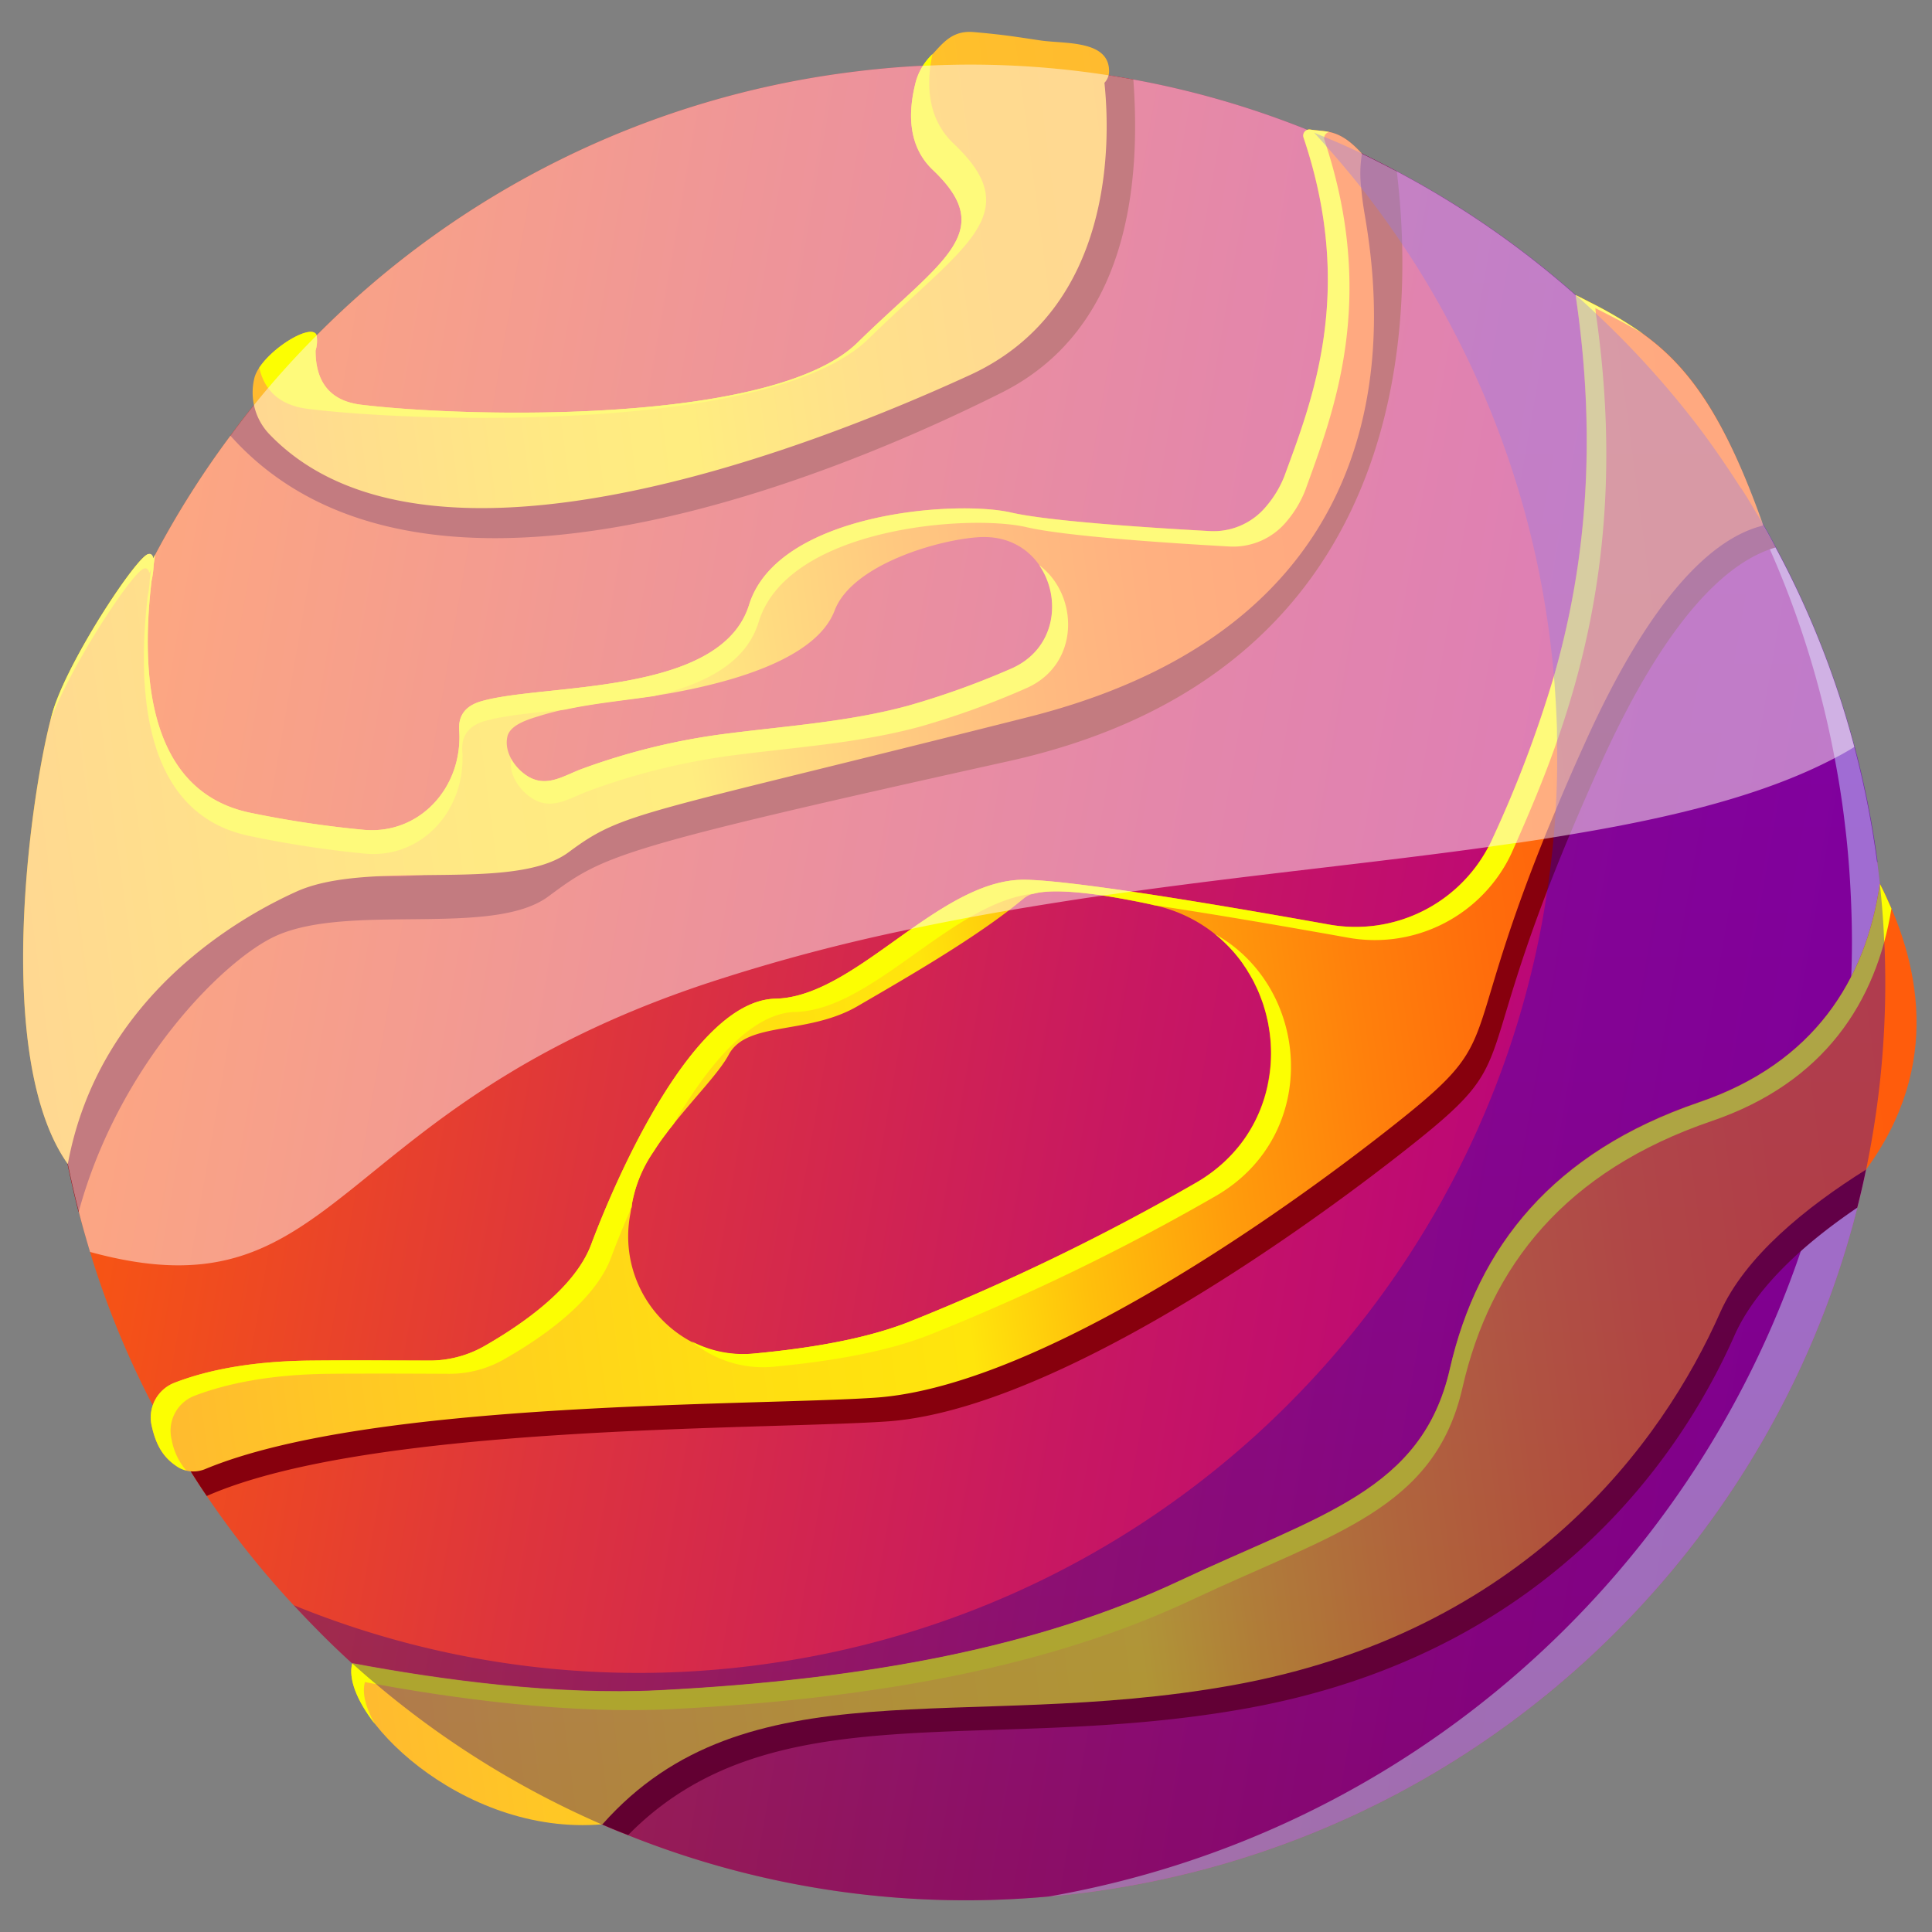 <svg xmlns="http://www.w3.org/2000/svg" xmlns:xlink="http://www.w3.org/1999/xlink" viewBox="0 0 500 500"><rect x="0" y="0" width="500" height="500" fill="#808080" stroke="none"/><defs><style>.cls-1{isolation:isolate;}.cls-2{fill:url(#linear-gradient);}.cls-3{fill:#fff;opacity:0.65;mix-blend-mode:color-dodge;}.cls-4{fill:#87000d;}.cls-5{fill:url(#linear-gradient-2);}.cls-6{fill:#fcfe02;}.cls-7{fill:url(#linear-gradient-3);}.cls-8{fill:url(#linear-gradient-4);}.cls-9{fill:url(#linear-gradient-5);}.cls-10{opacity:0.35;mix-blend-mode:color-burn;fill:url(#linear-gradient-6);}.cls-11{fill:#fff7f5;opacity:0.5;mix-blend-mode:overlay;}</style><linearGradient id="linear-gradient" x1="72.88" y1="193.88" x2="526.2" y2="336.18" gradientTransform="translate(-95.31 28.35) rotate(-7.54)" gradientUnits="userSpaceOnUse"><stop offset="0" stop-color="#ff5f06"/><stop offset="0.02" stop-color="#fd5c0a"/><stop offset="0.34" stop-color="#de353c"/><stop offset="0.62" stop-color="#c81861"/><stop offset="0.85" stop-color="#bb0678"/><stop offset="0.99" stop-color="#b60080"/></linearGradient><linearGradient id="linear-gradient-2" x1="131.47" y1="373.94" x2="555.74" y2="373.94" gradientTransform="translate(-95.31 28.35) rotate(-7.54)" gradientUnits="userSpaceOnUse"><stop offset="0.01" stop-color="#ffbb2f"/><stop offset="0.1" stop-color="#ffc626"/><stop offset="0.33" stop-color="#ffdd13"/><stop offset="0.48" stop-color="#ffe50c"/><stop offset="0.55" stop-color="#ffc00c"/><stop offset="0.64" stop-color="#ff9c0c"/><stop offset="0.73" stop-color="#ff800c"/><stop offset="0.81" stop-color="#ff6c0c"/><stop offset="0.9" stop-color="#ff600c"/><stop offset="0.98" stop-color="#ff5c0c"/></linearGradient><linearGradient id="linear-gradient-3" x1="88.63" y1="243.19" x2="532.7" y2="243.19" xlink:href="#linear-gradient-2"/><linearGradient id="linear-gradient-4" x1="149.55" y1="78.95" x2="380.39" y2="78.95" gradientTransform="translate(-95.31 28.35) rotate(-7.54)" gradientUnits="userSpaceOnUse"><stop offset="0.01" stop-color="#ffbb2f"/><stop offset="0.1" stop-color="#ffc626"/><stop offset="0.33" stop-color="#ffdd13"/><stop offset="0.48" stop-color="#ffe50c"/><stop offset="0.52" stop-color="#ffdf11"/><stop offset="0.68" stop-color="#ffcb22"/><stop offset="0.84" stop-color="#ffbf2c"/><stop offset="1" stop-color="#ffbb2f"/></linearGradient><linearGradient id="linear-gradient-5" x1="69.99" y1="173.71" x2="442.39" y2="173.71" xlink:href="#linear-gradient-2"/><linearGradient id="linear-gradient-6" x1="313.2" y1="508.87" x2="373.23" y2="55.41" gradientTransform="translate(-95.31 28.35) rotate(-7.54)" gradientUnits="userSpaceOnUse"><stop offset="0" stop-color="#1c0067"/><stop offset="0.1" stop-color="#1c007f"/><stop offset="0.29" stop-color="#1c00a5"/><stop offset="0.47" stop-color="#1c00c2"/><stop offset="0.65" stop-color="#1c00d7"/><stop offset="0.83" stop-color="#1c00e4"/><stop offset="1" stop-color="#1c00e8"/></linearGradient></defs><title>objects</title><g class="cls-1"><g id="Layer_1" data-name="Layer 1"><path class="cls-2" d="M485.82,223.06c.25,1.9.46,3.76.67,5.63.56,5,.94,10,1.14,15,.07.76.1,1.56.13,2.33a237.47,237.47,0,0,1-4.83,56.74c-.68,3.32-1.44,6.61-2.27,9.84-23.17,91.42-100,164-199.12,177.12q-3.1.41-6.22.72c-1.14.12-2.28.23-3.43.31a.71.71,0,0,1-.38.05,235.1,235.1,0,0,1-108.93-15.84c-2.25-.86-4.47-1.76-6.67-2.73a237.07,237.07,0,0,1-57-35.05c-.51-.42-1-.85-1.54-1.3-2.13-1.75-4.15-3.55-6.18-5.35-1.32-1.19-2.63-2.42-3.92-3.65-2.18-2.07-4.3-4.2-6.39-6.35A235.06,235.06,0,0,1,53.5,387.16c-1.26-1.83-2.45-3.67-3.64-5.55l-.53-.84c-1.69-2.69-3.34-5.38-4.94-8.15-1.13-1.92-2.2-3.88-3.27-5.88-.55-1-1.08-2.07-1.6-3.08s-.93-1.73-1.36-2.62A230.77,230.77,0,0,1,23.3,324c-1-3.41-2-6.82-2.87-10.31-1.07-4.1-2-8.25-2.88-12.45-1.08-5.22-2-10.51-2.66-15.85A236.73,236.73,0,0,1,31.52,161.79c2.51-5.91,5.22-11.67,8.19-17.32.17-.3.3-.64.47-.94a236.68,236.68,0,0,1,19.45-30.76c1.54-2.13,3.16-4.24,4.81-6.32.54-.67,1.05-1.33,1.6-2A226.55,226.55,0,0,1,81.74,87,236.4,236.4,0,0,1,219.2,18.79c6.37-.84,12.71-1.44,19-1.75.7,0,1.36-.07,2.06-.06a232,232,0,0,1,45.07,2.27c2.68.38,5.34.84,8,1.33a232.79,232.79,0,0,1,43,12.22c.7.26,1.37.52,2,.82s1.12.48,1.68.7c2.33,1,4.66,1.89,7,2.92q2.74,1.22,5.49,2.53c3,1.46,6,3,9,4.56a237.44,237.44,0,0,1,46.24,32c1.79,1.59,3.58,3.21,5.31,4.87a239.22,239.22,0,0,1,25.4,27.91l.17.22c4.26,5.55,8.22,11.33,12,17.26-.11-.18-.21-.41-.34-.64,1.06,1.61,2.12,3.3,3.11,5s2.05,3.34,3,5c1.05,1.86,2.1,3.68,3.09,5.59a238.71,238.71,0,0,1,26.36,81.53Z"/><path class="cls-3" d="M485.82,223.06c.25,1.9.46,3.76.67,5.63.56,5,.94,10,1.14,15,.07.76.1,1.56.13,2.33a237.47,237.47,0,0,1-4.83,56.74c-.68,3.32-1.44,6.61-2.27,9.84-23.17,91.42-100,164-199.12,177.12q-3.1.41-6.22.72c-1.14.12-2.28.23-3.43.31a.71.71,0,0,1-.38.05c93-16.3,165.86-82.44,194.54-167,1.37-4,2.59-8,3.74-12,.64-2.29,1.29-4.59,1.86-6.87q1.32-5.12,2.41-10.42a250.78,250.78,0,0,0,4.2-28.36c.09-.68.14-1.32.19-2,.3-3.83.53-7.68.65-11.52.25-6,.23-12.06,0-18.13s-.64-12.22-1.31-18.34c-.23-2-.46-4-.72-6q-.94-7.08-2.27-14a245.85,245.85,0,0,0-16.76-54q-1.29-3-2.68-6c-1.52-3.24-3.13-6.42-4.77-9.57-.14-.23-.24-.46-.37-.69,1.06,1.61,2.12,3.3,3.11,5s2.05,3.34,3,5c1.05,1.86,2.1,3.68,3.09,5.59a238.71,238.71,0,0,1,26.36,81.53Z"/><path class="cls-4" d="M293.31,20.58c1.87,25.8-.71,64.33-34.11,81.05-48.36,24.25-151.54,64.87-199.57,11.13,1.54-2.13,3.16-4.24,4.81-6.32.54-.67,1.05-1.33,1.6-2a16,16,0,0,0,9.24,4.35C107.58,113.72,200,117.5,225,90.18s42.15-36.47,22-57.82A25.1,25.1,0,0,1,240.28,17a232,232,0,0,1,45.07,2.27C288,19.63,290.69,20.09,293.31,20.58Z"/><path class="cls-4" d="M361.49,44.34c.54,4.63,1.19,11.13,1.38,18.93,1,39.94-9.44,113.27-102,133.76-102.49,22.72-104.59,24.36-119,35s-51.51,1.56-70.52,10.21c-13.23,6-40.57,33.07-51,71.44-1.07-4.1-2-8.25-2.88-12.45-1.08-5.22-2-10.51-2.66-15.85A236.73,236.73,0,0,1,31.52,161.79c1.13-2.29,2.27-4.54,3.45-6.77-4.19,26.61-3.76,61.15,25,66.85,15.74,3.14,28.32,4.67,38.54,4.85a96.14,96.14,0,0,0,10.59-.25c14.21-1.25,22.83-5.76,29.6-12.4,12.41-12.16,59.84-11.43,91.15-20s98.79-41.69,106.5-62.87c6-16.54,17.49-52,11.81-87.67-.31-2.1-.7-4.22-1.15-6.33q2.74,1.22,5.49,2.53C355.51,41.24,358.51,42.73,361.49,44.34Z"/><path class="cls-4" d="M459.48,141.7c-11.75,3.38-27.7,17-45.57,56.73-37.48,83.18-16,72.41-51.11,99.92s-94.25,67-133.56,69.54c-33.19,2.19-133.56.71-175.73,19.27-1.26-1.83-2.45-3.67-3.64-5.55-3.1-4.85-6-9.79-8.74-14.87,9.19-4.76,22.4-8.23,41.41-8.43,57.22-.53,121.19,3.31,155.57-10s125.62-56.18,137.63-92.06c11.83-35.4,49.54-83.73,36-174.57a247.13,247.13,0,0,1,26.61,27.54l.17.22a240.9,240.9,0,0,1,17.87,26.7C457.44,138,458.49,139.8,459.48,141.7Z"/><path class="cls-4" d="M487.73,246a235.77,235.77,0,0,1-4.8,56.7c-.68,3.32-1.44,6.61-2.27,9.84-13.54,9.19-26.18,20.47-31.8,33.13-14.85,33.52-50.38,82.93-126.59,96.52-67.61,12.07-122.48-5.14-159.69,32.71-2.25-.86-4.47-1.76-6.67-2.73a237.07,237.07,0,0,1-57-35.05c22.56,4.06,50.33,7.54,75.4,6.25,54-2.76,98.43-11.28,134.74-28.36s62.67-23.2,69.88-54.83,26.75-56.13,64.49-69C468.46,282.65,482,266,487.73,246Z"/><path class="cls-5" d="M486.49,228.69c10.13,19.68,16.36,46.9-3.56,74-15.7,9.83-31.34,22.56-37.76,37-14.85,33.52-50.38,82.93-126.59,96.52-69.43,12.38-125.45-6.08-162.66,35.91-36.83,3.21-68.26-29-64.74-41.71,23.23,4.36,52.85,8.32,79.43,7,54-2.76,98.43-11.28,134.74-28.36s62.67-23.2,69.88-54.83,26.75-56.13,64.49-69C469.43,275.13,482.94,253.53,486.49,228.69Z"/><path class="cls-6" d="M94.44,435.32c23.23,4.36,52.85,8.33,79.43,7,54-2.76,98.43-11.28,134.74-28.36s62.67-23.2,69.88-54.83,26.75-56.13,64.49-69c29.08-9.92,42.62-30.83,46.52-55-.95-2.21-1.94-4.36-3-6.41-3.55,24.84-17.06,46.44-46.78,56.58-37.74,12.88-57.28,37.39-64.49,69S341.65,392,305.34,409.12s-80.76,25.59-134.74,28.36c-26.57,1.34-56.2-2.62-79.43-7-1.09,3.92,1.16,9.69,5.86,15.71C94.64,442,93.65,438.17,94.44,435.32Z"/><path class="cls-7" d="M321.09,296.1a43,43,0,0,1-3.95,4.34A39.1,39.1,0,0,0,321.09,296.1ZM425.46,86.57a107.45,107.45,0,0,0-13.89-8.29c-1.24-.64-2.52-1.28-3.83-1.95,6,40.57,1.86,72.61-5.64,98.81a306.81,306.81,0,0,1-15.79,41.74c-.35.78-.71,1.53-1.13,2.29a38.87,38.87,0,0,1-41.31,20.09c-16.09-2.88-35.21-6.17-51.09-8.52-11.69-1.71-21.6-2.93-27.23-3.06-10-.25-19.91,5.86-29.66,12.69-11.93,8.38-23.69,17.86-35.23,18.09-21,.46-40.76,45.16-47.68,63.6-4.22,11.29-17.87,20.74-27.81,26.4a28.56,28.56,0,0,1-14.31,3.65c-10.21-.05-20.42-.1-30.43,0-15.2.15-26.68,2.41-35.35,5.77a9.63,9.63,0,0,0-5.89,10.88c1.18,5.49,3.21,8.62,6.88,10.94a6.43,6.43,0,0,0,1.16.56,6.56,6.56,0,0,0,2.1.52,8.08,8.08,0,0,0,3.71-.56c42.76-17.83,140.64-16.34,173.28-18.49,39.11-2.55,97.89-41.88,132.82-69.3,31.06-24.38,17.63-18.6,40.41-75.33.92-2.3,1.94-4.71,3-7.27,2.15-5.19,4.59-10.85,7.39-17,17.84-39.81,33.76-53.27,45.45-56.58a8.61,8.61,0,0,1,.91-.26C446.24,107.38,437,94.93,425.46,86.57Zm-262,225.95a14,14,0,0,1,.19-1.46,34.48,34.48,0,0,1,5.35-12.8c.49-.77,1-1.53,1.52-2.3s1.24-1.74,1.9-2.6c.44-.62.89-1.2,1.38-1.79l.6-.78c5.65-7.09,11.8-13.34,14.19-17.83,4.69-8.79,20.37-5,33.39-12.59,11.62-6.76,27.55-15.92,39.08-24.74,1.4-1.06,2.73-2.15,4-3.19a5.61,5.61,0,0,1,2.41-1.13c3.72-1,10.07-.7,18,.46,3.9.61,8.18,1.41,12.65,2.36a6.29,6.29,0,0,0,.76.18,38,38,0,0,1,15.49,7.38,13.08,13.08,0,0,1,1.34,1.09c1.12,1,2.2,2.06,3.23,3.18a8.6,8.6,0,0,1,.91,1.07c.41.47.8,1,1.17,1.46A12.79,12.79,0,0,1,322,250a9.42,9.42,0,0,1,1,1.58,17.84,17.84,0,0,1,.95,1.59,9,9,0,0,1,.85,1.68,24.83,24.83,0,0,1,1.34,3c.17.5.38,1,.55,1.47a8.91,8.91,0,0,1,.42,1.35,22.5,22.5,0,0,1,.78,2.95,11.38,11.38,0,0,1,.38,1.84,38.77,38.77,0,0,1-.1,14.63,31.19,31.19,0,0,1-.83,3.55,37.68,37.68,0,0,1-6.31,12.48,43,43,0,0,1-3.95,4.34,40.25,40.25,0,0,1-7.5,5.59,582.43,582.43,0,0,1-74.53,36.13c-10.77,4.2-24.5,6.68-40,8.13-.69.06-1.39.11-2.09.1a16.31,16.31,0,0,1-2.25,0c-.71,0-1.41-.09-2.13-.17a25.12,25.12,0,0,1-6-1.45,21.92,21.92,0,0,1-3.6-1.52,30.88,30.88,0,0,1-15.91-32.81,11.67,11.67,0,0,0,.25-1.86A0,0,0,0,0,163.42,312.52Z"/><path class="cls-6" d="M200.26,353.7c15.5-1.46,29.21-3.94,40-8.13a578.68,578.68,0,0,0,74.54-36.14c27.14-15.82,24.45-53.93-.47-67.76,20,15.89,20.49,49.69-4.66,64.35a578.66,578.66,0,0,1-74.54,36.14c-10.78,4.19-24.49,6.68-40,8.13A28.9,28.9,0,0,1,179,347.14,28.84,28.84,0,0,0,200.26,353.7Z"/><path class="cls-6" d="M413,81.2c.12.65.2,1.27.29,1.89,6.32,46.18-.65,81.18-10.43,109-3.31,9.45-7,18.1-10.5,26.07-.33.71-.62,1.41-.95,2.12a34.42,34.42,0,0,1-2.07,4A39.06,39.06,0,0,1,349,242.69c-15.77-2.82-34.5-6.06-50.16-8.4a6.29,6.29,0,0,1-.76-.18c-4.47-1-8.75-1.75-12.62-2.36-7.94-1.16-14.29-1.47-18-.46-5.53.59-11,2.93-16.48,6.11-15.37,8.87-30.43,24.15-45.14,24.49-11.47.26-22.59,13.72-31.45,28.88l-.6.78c-.48.59-.93,1.18-1.38,1.79-.66.86-1.28,1.71-1.9,2.6s-1,1.54-1.52,2.3a34.48,34.48,0,0,0-5.35,12.8c-.08.47-.15,1-.2,1.43-2.18,5-4,9.47-5.3,13-4.25,11.33-17.9,20.78-27.85,26.41A28.52,28.52,0,0,1,116,355.54c-10.21-.05-20.42-.1-30.43,0-15.2.12-26.68,2.41-35.35,5.73a9.68,9.68,0,0,0-5.89,10.88c0,.17.08.34.1.48a16.92,16.92,0,0,0,3.75,7.92,7.25,7.25,0,0,1-2.08-.85c-3.67-2.32-5.7-5.45-6.88-10.94a9.63,9.63,0,0,1,5.89-10.88c8.67-3.36,20.15-5.61,35.35-5.77,10-.1,20.22,0,30.43,0a28.56,28.56,0,0,0,14.31-3.65c9.94-5.66,23.59-15.11,27.81-26.4,6.92-18.45,26.7-63.14,47.68-63.6,11.54-.23,23.29-9.71,35.23-18.09,9.75-6.83,19.64-12.94,29.66-12.69,5.63.13,15.53,1.34,27.23,3.06,15.88,2.35,35,5.64,51.09,8.52a38.87,38.87,0,0,0,41.31-20.09c.43-.76.78-1.51,1.13-2.29a306.81,306.81,0,0,0,15.79-41.74c7.51-26.2,11.68-58.24,5.64-98.81,1.32.67,2.59,1.3,3.83,1.95a108,108,0,0,1,13.74,8.17c-3.85-2.33-8-4.45-12.46-6.7C412.91,80.24,413,80.71,413,81.2Z"/><path class="cls-8" d="M269.29,10.47C263,9.54,260,9,252,8.3c-5.72-.5-8.07,3-11.17,6.28A15.29,15.29,0,0,0,237,21.19C234.85,29.5,235.11,38,241.44,44c17,16.15,2.22,23.37-19.51,44.66S121.08,108.1,93.46,104.74c-8.81-1.07-11.79-6.76-11.79-14a8.73,8.73,0,0,0,.26-4c-1.3-3.58-14.54,4.8-16.11,11.14a15.65,15.65,0,0,0,4,14.6c40.62,42.11,139.11,3.93,181.28-15.46,37.31-17.17,36.3-60.6,34.73-75.59a4.38,4.38,0,0,0,1.2-2.8C287.23,10.28,275.55,11.39,269.29,10.47Z"/><path class="cls-6" d="M67.1,95.17c1.29,5.63,5,9.74,12.74,10.67,31.18,3.79,120.51,5.82,145-18.21s41.26-32.18,22-50.42c-6.52-6.16-7.31-14.67-5.53-23.24l-.56.6A15.29,15.29,0,0,0,237,21.19C234.85,29.5,235.11,38,241.44,44c17,16.15,2.22,23.37-19.51,44.66S121.08,108.1,93.46,104.74c-8.81-1.07-11.79-6.76-11.79-14a8.73,8.73,0,0,0,.26-4C80.81,83.66,70.85,89.45,67.1,95.17Z"/><path class="cls-9" d="M352.29,48.68a30.87,30.87,0,0,1,.19-8.9c-5.88-6.55-9.3-5.61-13.45-6.25a1.18,1.18,0,0,0-.69.09,1.55,1.55,0,0,0-1,2c13.56,40.17,2.06,68.52-4.94,87.68a27,27,0,0,1-4.66,7.7A17.6,17.6,0,0,1,313,137.43c-15.93-.87-41.61-2.56-51.3-4.78-14.47-3.34-60.46.12-67.84,23.88s-53.42,20.22-69.45,25c-4.39,1.28-5.8,4.1-5.57,7.47,1,14.56-10.06,27-24.6,25.77a264,264,0,0,1-29.12-4.35c-26.35-5.21-28.89-34.67-25.9-60.07a23.71,23.71,0,0,0,.56-4.25c.13-.86.23-1.71.37-2.54-.17.3-.3.64-.47.94-.18-.82-.6-1.32-1.37-1.08-3,.81-19.41,25.5-24.18,39.28S-3.22,272,17.55,301.26c8-43.55,44.76-64,59.07-70.47,5.92-2.71,13.64-3.66,21.87-4.05,3.48-.18,7-.23,10.59-.25,15-.17,30.08,0,38.06-5.92,14.37-10.67,17.18-9.29,119-35S357.15,78.82,353.21,55.67C352.75,53,352.45,50.69,352.29,48.68Zm-221,142c.75-3.36,6.18-4.71,8.87-5.56,11-3.31,22.71-3.78,33.94-5.83C191.23,176.16,211.45,170,216,158s27.35-18.52,37.8-19a.59.59,0,0,1,.25,0c19.55-.66,25.48,26.43,7.53,34.13A208.74,208.74,0,0,1,235,182.64c-16,4.36-32.61,5.3-49,7.5a172,172,0,0,0-35.16,8.76c-4.85,1.76-9.19,5-14.13,2.08C133.42,199,130.41,194.77,131.3,190.69Z"/><path class="cls-6" d="M138,206.78c5.06,3,9.48-.31,14.46-2.12a172.91,172.91,0,0,1,35.92-9c16.71-2.26,33.71-3.2,50-7.68a214.1,214.1,0,0,0,27.1-9.82c14.24-6.14,13.71-24.32,3.46-31.89,5.85,8.44,4.39,21.78-7.38,26.82A211.57,211.57,0,0,1,235,182.64c-16,4.35-32.62,5.29-49,7.5a171,171,0,0,0-35.15,8.76c-4.87,1.76-9.2,5-14.15,2.08a12.59,12.59,0,0,1-4.44-4.58C131.58,200.51,134.6,204.76,138,206.78Z"/><path class="cls-6" d="M37.24,147.15c.81-.23,1.23.29,1.41,1.15.17-.33.32-.66.49-1-.13.86-.24,1.74-.37,2.62a26.69,26.69,0,0,1-.56,4.4c-3,26.2-.38,56.64,26.56,62.07a272.87,272.87,0,0,0,29.77,4.54c14.87,1.3,26.13-11.52,25.1-26.56-.24-3.5,1.22-6.39,5.69-7.72,4.87-1.45,12.47-2.15,20.92-3,7.54-1.63,15.31-2.36,23-3.5,12.71-3,23.76-8.3,27.08-19.15,7.5-24.54,54.52-28,69.31-24.57,9.9,2.32,36.15,4.1,52.45,5a17.94,17.94,0,0,0,15-6.62,28.46,28.46,0,0,0,4.74-8c7.12-19.77,18.83-49,4.94-90.54A1.62,1.62,0,0,1,344,34.17c-1.66-.35-3.24-.37-4.92-.65a1.59,1.59,0,0,0-1.71,2.12c13.52,40.16,2,68.51-5,87.66a27.6,27.6,0,0,1-4.65,7.71A17.68,17.68,0,0,1,313,137.44c-15.94-.87-41.62-2.56-51.3-4.79-14.47-3.34-60.46.12-67.84,23.88s-53.42,20.22-69.45,25c-4.37,1.3-5.81,4.1-5.58,7.48,1,14.56-10,27-24.59,25.75a269.25,269.25,0,0,1-29.12-4.35c-26.34-5.22-28.88-34.69-25.9-60.06a25.62,25.62,0,0,0,.56-4.26c.12-.84.23-1.7.36-2.53-.17.31-.32.64-.48,1-.18-.83-.59-1.33-1.38-1.11-3,.83-19.41,25.51-24.16,39.28-.34,1-.71,2.29-1.11,3.84C18.35,172.1,34.3,148,37.24,147.15Z"/><path class="cls-10" d="M485.82,223.06c.25,1.9.46,3.76.67,5.63.56,5,.94,10,1.14,15,.07.76.1,1.56.13,2.33a237.47,237.47,0,0,1-4.83,56.74c-.68,3.32-1.44,6.61-2.27,9.84-23.17,91.42-100,164-199.12,177.12q-3.1.41-6.22.72c-1.14.12-2.28.23-3.43.31a.71.71,0,0,1-.38.05,235.1,235.1,0,0,1-108.93-15.84c-2.25-.86-4.47-1.76-6.67-2.73a237.07,237.07,0,0,1-57-35.05c-.51-.42-1-.85-1.54-1.3-2.13-1.75-4.15-3.55-6.18-5.35-1.32-1.19-2.63-2.42-3.92-3.65-3.89-3.69-7.63-7.55-11.23-11.45.55.21,1.08.45,1.63.66a236,236,0,0,0,119,14.76c99.17-13.13,176-85.7,199.12-177.12.83-3.23,1.59-6.52,2.27-9.84.9-4.33,1.69-8.67,2.3-13.07.75-4.66,1.29-9.36,1.71-14.08.22-2.27.38-4.57.53-6.87.35-5.87.47-11.77.35-17.72a8.14,8.14,0,0,0,0-1.33c0-1.19,0-2.42-.06-3.64-.15-4-.39-8-.71-12-.16-1.77-.33-3.57-.53-5.33s-.42-3.73-.67-5.63a235.48,235.48,0,0,0-26.36-81.53c-1-1.9-2-3.73-3.09-5.59q-4-7-8.56-13.8c-2.93-4.38-6-8.63-9.2-12.81l-.17-.22c-.42-.51-.81-1.05-1.22-1.56-1.35-1.71-2.73-3.42-4.15-5.1-2.63-3.16-5.35-6.23-8.13-9.27,2.34,1,4.67,1.91,7,2.93q2.74,1.22,5.49,2.53c3,1.46,6,3,9,4.56a237.44,237.44,0,0,1,46.24,32c1.79,1.59,3.58,3.21,5.31,4.87a239.22,239.22,0,0,1,25.4,27.91l.17.22c4.26,5.55,8.22,11.33,12,17.26-.11-.18-.21-.41-.34-.64,1.06,1.61,2.12,3.3,3.11,5s2.05,3.34,3,5c1.05,1.86,2.1,3.68,3.09,5.59a238.71,238.71,0,0,1,26.36,81.53Z"/><path class="cls-11" d="M479.91,193.31c-1.62,1-3.35,2-5.09,2.88-18,9.46-41.55,15.35-68.59,19.81-1.37.25-2.78.47-4.22.7-.82.14-1.64.29-2.47.4-2.33.38-4.74.73-7.15,1.09l-.31,0c-2.27.34-4.58.64-6.92,1-28.61,4-60.14,7.08-92.4,11.57-2.45.32-4.89.68-7.33,1-8.15,1.18-16.26,2.47-24.42,3.86-3.36.58-6.72,1.17-10.07,1.79-5,.95-10.05,1.93-15.07,3a475.26,475.26,0,0,0-52.7,14C84.4,287.15,88.19,341.76,23.3,324c-1-3.41-2-6.82-2.87-10.31-1.07-4.1-2-8.25-2.88-12.45C-3.22,272,9.42,196.45,14.16,182.67s21.2-38.46,24.18-39.28c.77-.24,1.19.26,1.37,1.08.17-.3.3-.64.47-.94a236.68,236.68,0,0,1,19.45-30.76c1.54-2.13,3.16-4.24,4.81-6.32.54-.67,1.05-1.33,1.6-2A226.55,226.55,0,0,1,81.74,87,236.4,236.4,0,0,1,219.2,18.79c6.37-.84,12.71-1.44,19-1.75.7,0,1.36-.07,2.06-.06a232,232,0,0,1,45.07,2.27c2.68.38,5.34.84,8,1.33a232.79,232.79,0,0,1,43,12.22c.7.26,1.37.52,2,.82a1.18,1.18,0,0,1,.69-.09c4.15.64,7.57-.3,13.45,6.25,3,1.46,6,3,9,4.56a237.44,237.44,0,0,1,46.24,32c1.32.67,2.59,1.3,3.83,1.95a108,108,0,0,1,13.74,8.17c11.68,8.48,20.93,20.93,31.06,49.5,1.05,1.86,2.1,3.68,3.09,5.59A233,233,0,0,1,479.91,193.31Z"/></g></g></svg>